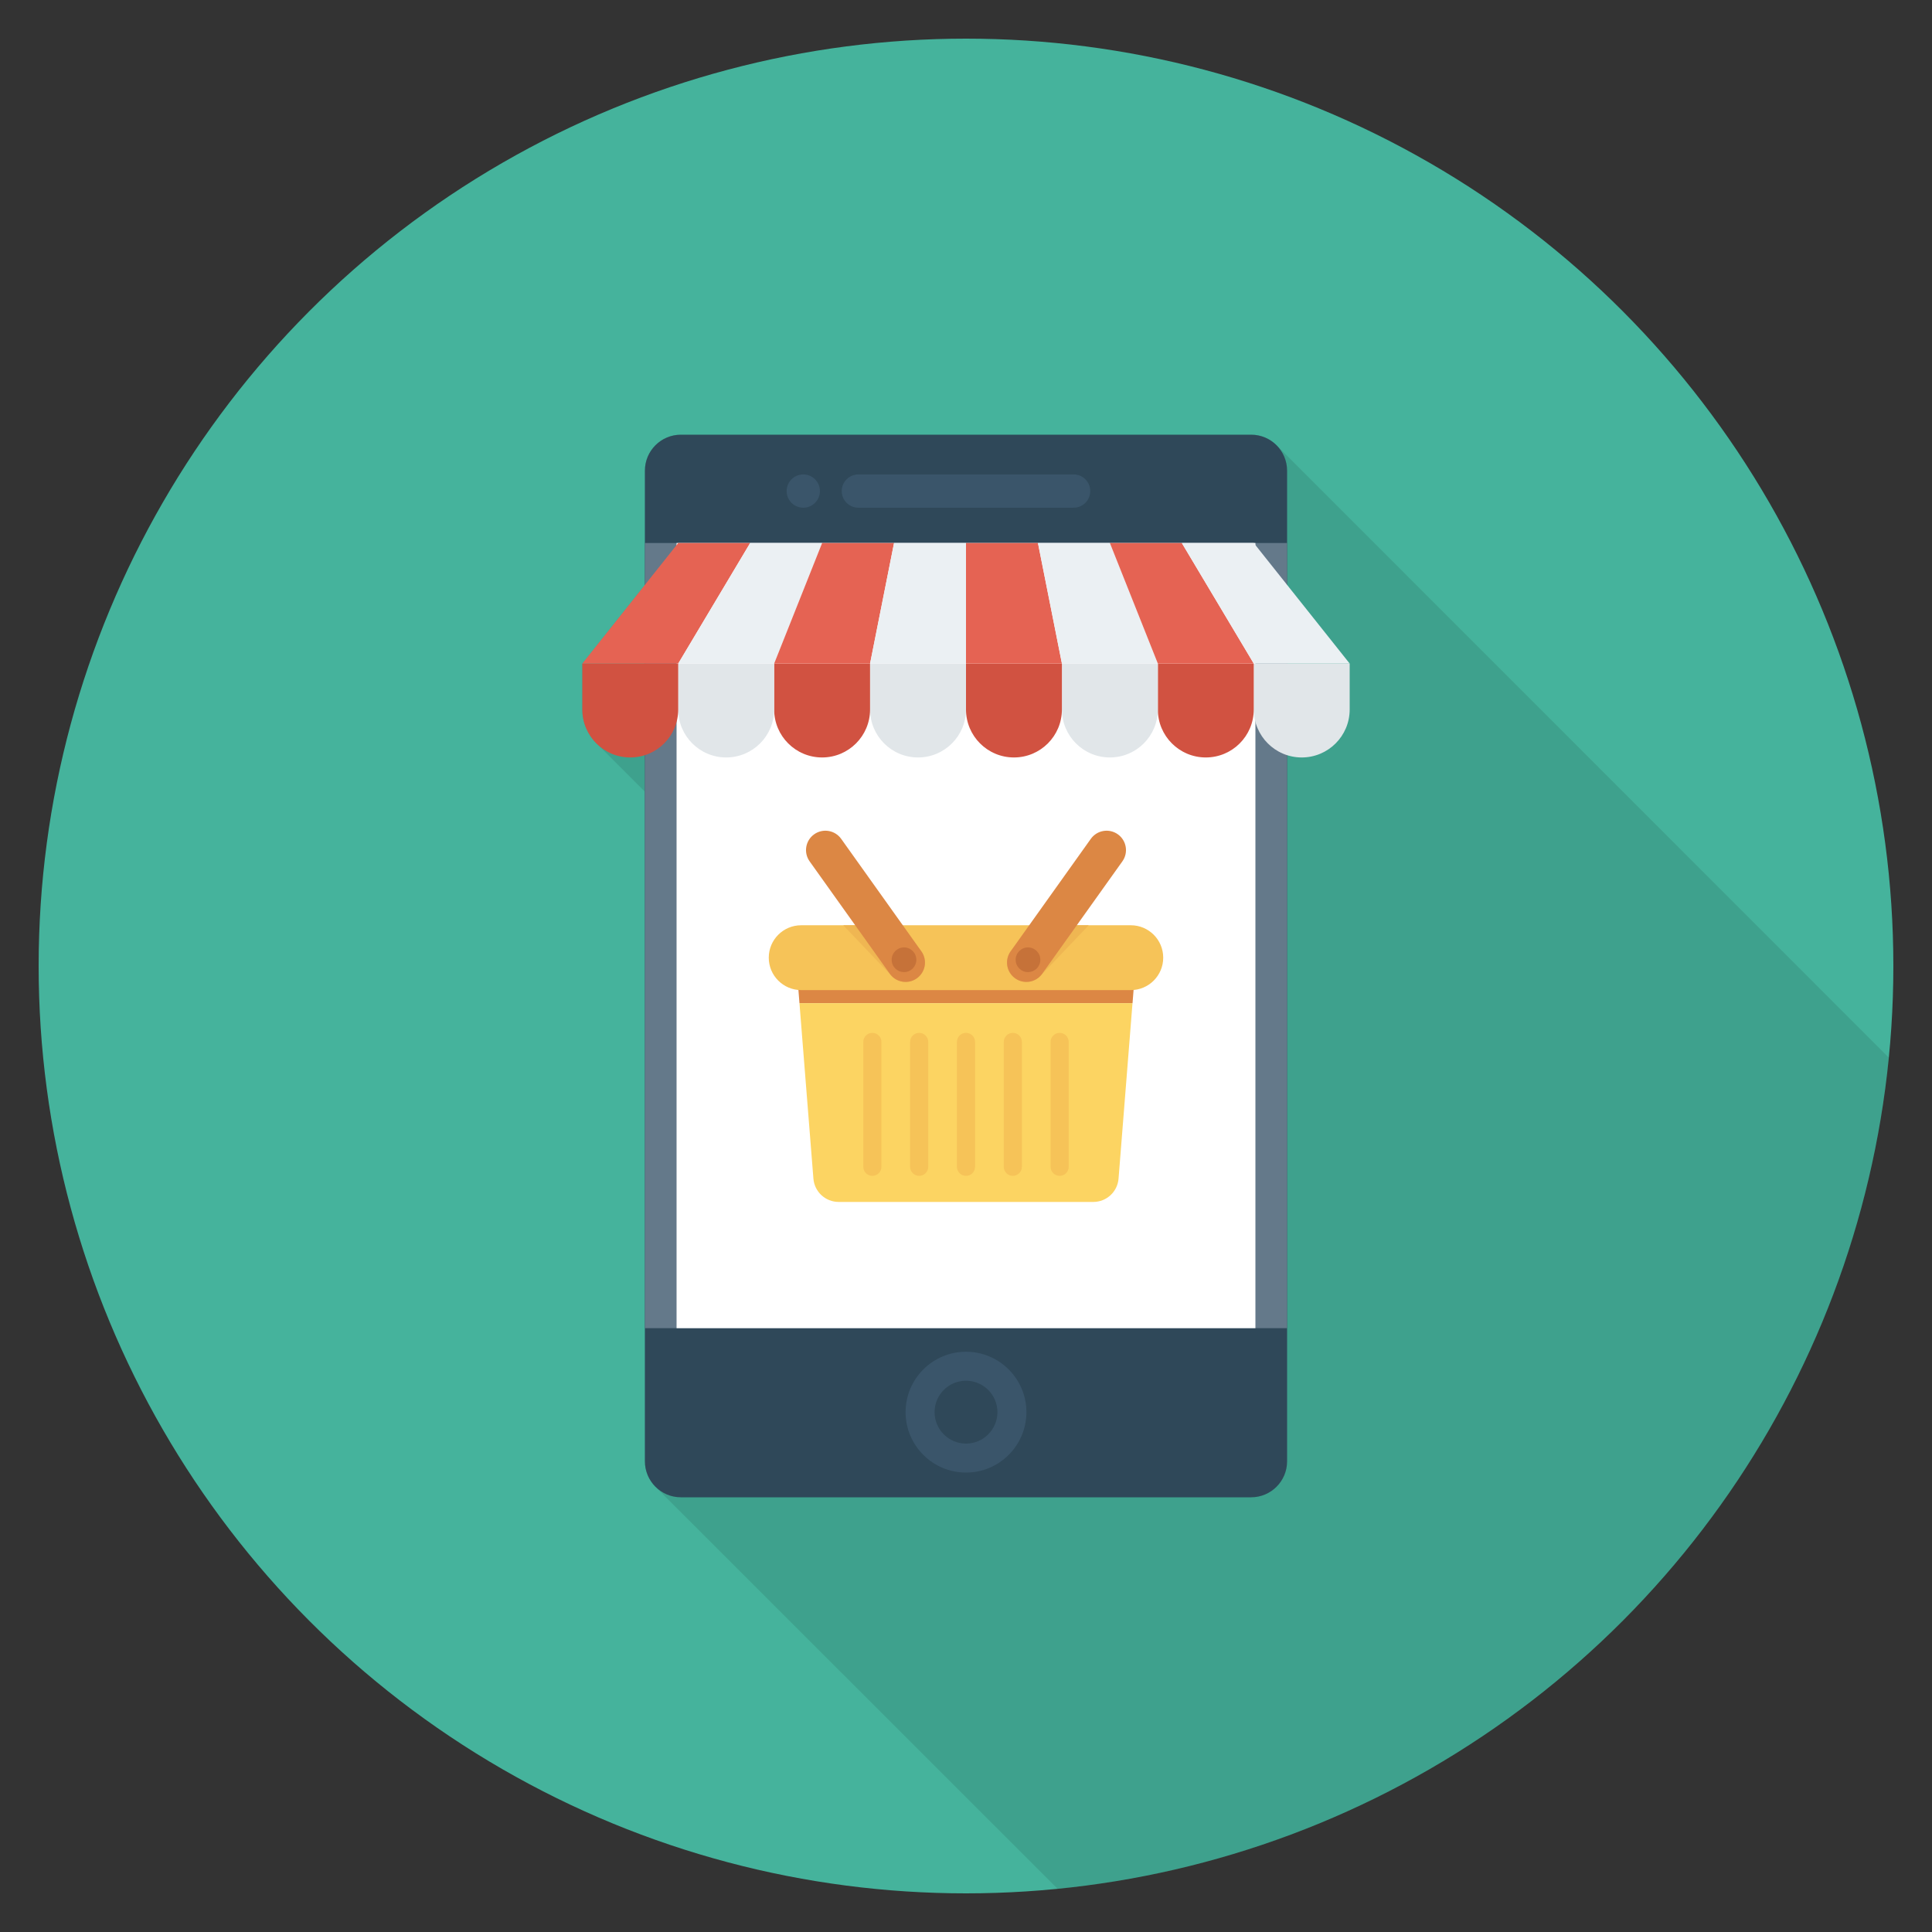 <?xml version="1.0" encoding="utf-8"?>
<!-- Generator: Adobe Illustrator 21.0.2, SVG Export Plug-In . SVG Version: 6.00 Build 0)  -->
<svg xmlns="http://www.w3.org/2000/svg" xmlns:xlink="http://www.w3.org/1999/xlink" version="1.1" id="Layer_1" x="0px" y="0px" viewBox="0 0 100 100" enable-background="new 0 0 100 100" xml:space="preserve" width="512" height="512">
<rect x="0" y="0" width="100" height="100" fill="#333333" stroke="none"/>
<g>
	<circle fill="#45B39C" cx="50" cy="50" r="48"/>
	<path opacity="0.1" d="M64.76,22.5H35.24c-1.03,0-1.86,0.83-1.86,1.86v5.91   l-3.24,4.08v2.37c0,0.62,0.23,1.17,0.6,1.6l-0.01,0.01l0.05,0.05   c0.06,0.07,0.12,0.13,0.19,0.19l2.41,2.41v34.66   c0,0.45,0.16,0.85,0.42,1.17v0.01l0.07,0.08   c0.04,0.03,0.08,0.07,0.11,0.11l20.762,20.755   C77.465,95.536,95.536,77.465,97.765,54.742L66.13,23.1   C65.79,22.73,65.3,22.5,64.76,22.5z"/>
	<g>
		<path fill="#2F4859" d="M64.757,22.5H35.243c-1.029,0-1.863,0.834-1.863,1.863v51.274    c0,1.029,0.834,1.863,1.863,1.863h29.514c1.029,0,1.863-0.834,1.863-1.863    V24.363C66.62,23.334,65.786,22.5,64.757,22.5z"/>
		<rect x="33.38" y="28.106" fill="#64798A" width="33.24" height="40.64"/>
		<rect x="35.019" y="28.106" fill="#FFFFFF" width="29.961" height="40.64"/>
		<g>
			<path fill="#3A556A" d="M50,76.22c-1.725,0-3.127-1.403-3.127-3.127     S48.275,69.966,50,69.966s3.127,1.403,3.127,3.127S51.725,76.22,50,76.22z      M50,71.466c-0.897,0-1.627,0.73-1.627,1.627S49.103,74.72,50,74.72     s1.627-0.73,1.627-1.627S50.897,71.466,50,71.466z"/>
		</g>
		<path fill="#3A556A" d="M55.571,24.557H44.429c-0.475,0-0.861,0.385-0.861,0.861    c0,0.476,0.386,0.861,0.861,0.861h11.141c0.475,0,0.861-0.385,0.861-0.861    C56.431,24.942,56.046,24.557,55.571,24.557z"/>
		<circle fill="#3A556A" cx="41.578" cy="25.418" r="0.861"/>
		<g>
			<path fill="#E1E6E9" d="M64.895,34.346v2.378c0,1.371,1.111,2.482,2.482,2.482     c1.371,0,2.482-1.111,2.482-2.482V34.346H64.895z"/>
			<path fill="#D15241" d="M59.93,34.346v2.378c0,1.371,1.111,2.482,2.482,2.482     c1.371,0,2.482-1.111,2.482-2.482V34.346H59.93z"/>
			<path fill="#E1E6E9" d="M54.965,34.346v2.378c0,1.371,1.111,2.482,2.482,2.482     c1.371,0,2.482-1.111,2.482-2.482V34.346H54.965z"/>
			<path fill="#D15241" d="M50,34.346v2.378c0,1.371,1.111,2.482,2.482,2.482     c1.371,0,2.482-1.111,2.482-2.482V34.346H50z"/>
			<path fill="#E1E6E9" d="M45.035,34.346v2.378c0,1.371,1.111,2.482,2.482,2.482     c1.371,0,2.482-1.111,2.482-2.482V34.346H45.035z"/>
			<path fill="#D15241" d="M40.07,34.346v2.378c0,1.371,1.111,2.482,2.482,2.482     c1.371,0,2.482-1.111,2.482-2.482V34.346H40.07z"/>
			<path fill="#E1E6E9" d="M35.105,34.346v2.378c0,1.371,1.111,2.482,2.482,2.482     c1.371,0,2.482-1.111,2.482-2.482V34.346H35.105z"/>
			<path fill="#D15241" d="M30.14,34.346v2.378c0,1.371,1.111,2.482,2.482,2.482     c1.371,0,2.482-1.111,2.482-2.482V34.346H30.14z"/>
			<polygon fill="#E56353" points="38.829,28.106 35.105,28.106 30.14,34.346 35.105,34.346         "/>
			<polygon fill="#EBF0F3" points="42.553,28.106 38.829,28.106 35.105,34.346 40.07,34.346         "/>
			<polygon fill="#E56353" points="46.276,28.106 42.553,28.106 40.07,34.346 45.035,34.346         "/>
			<polygon fill="#EBF0F3" points="50,28.106 46.276,28.106 45.035,34.346 50,34.346         "/>
			<polygon fill="#E56353" points="53.724,28.106 50,28.106 50,34.346 54.965,34.346         "/>
			<polygon fill="#EBF0F3" points="57.447,28.106 53.724,28.106 54.965,34.346 59.93,34.346         "/>
			<polygon fill="#E56353" points="61.171,28.106 57.447,28.106 59.93,34.346 64.895,34.346         "/>
			<polygon fill="#EBF0F3" points="64.895,28.106 61.171,28.106 64.895,34.346 69.86,34.346         "/>
		</g>
		<g>
			<g>
				<polygon fill="#DC8744" points="58.696,50.963 41.304,50.963 41.38,51.924 58.62,51.924           "/>
				<path fill="#F6C358" d="M58.531,51.247H41.469c-0.927,0-1.678-0.751-1.678-1.678v-0      c0-0.927,0.751-1.678,1.678-1.678h17.061c0.927,0,1.678,0.751,1.678,1.678v0      C60.208,50.495,59.457,51.247,58.531,51.247z"/>
				<path fill="#FCD462" d="M41.38,51.924l0.722,9.081c0.054,0.681,0.623,1.207,1.306,1.207      h13.182c0.684,0,1.252-0.525,1.306-1.207l0.722-9.081H41.38z"/>
			</g>
			<g>
				<path fill="#F6C358" d="M45.153,53.461c-0.259,0-0.469,0.21-0.469,0.469v6.463      c0,0.259,0.21,0.469,0.469,0.469c0.259,0,0.469-0.21,0.469-0.469v-6.463      C45.622,53.671,45.412,53.461,45.153,53.461z"/>
				<path fill="#F6C358" d="M47.576,53.461c-0.259,0-0.469,0.21-0.469,0.469v6.463      c0,0.259,0.21,0.469,0.469,0.469c0.259,0,0.469-0.21,0.469-0.469v-6.463      C48.045,53.671,47.835,53.461,47.576,53.461z"/>
				<path fill="#F6C358" d="M50,53.461c-0.259,0-0.469,0.21-0.469,0.469v6.463      c0,0.259,0.21,0.469,0.469,0.469c0.259,0,0.469-0.21,0.469-0.469v-6.463      C50.469,53.671,50.259,53.461,50,53.461z"/>
				<path fill="#F6C358" d="M52.424,53.461c-0.259,0-0.469,0.21-0.469,0.469v6.463      c0,0.259,0.21,0.469,0.469,0.469c0.259,0,0.469-0.21,0.469-0.469v-6.463      C52.893,53.671,52.683,53.461,52.424,53.461z"/>
				<path fill="#F6C358" d="M54.847,53.461c-0.259,0-0.469,0.21-0.469,0.469v6.463      c0,0.259,0.21,0.469,0.469,0.469c0.259,0,0.469-0.21,0.469-0.469v-6.463      C55.316,53.671,55.106,53.461,54.847,53.461z"/>
			</g>
			<path fill="#EFB652" d="M47.6,49.129l-1.18-1.238h-2.772l2.5,2.623     c0.382,0.401,1.017,0.416,1.418,0.034v-0     C47.967,50.165,47.982,49.53,47.6,49.129z"/>
			<path fill="#EFB652" d="M52.4,49.129l1.18-1.238h2.772l-2.5,2.623     c-0.382,0.401-1.017,0.416-1.418,0.034v-0     C52.033,50.165,52.018,49.53,52.4,49.129z"/>
			<g>
				<path fill="#DC8744" d="M52.31,49.239l4.151-5.821      c0.322-0.451,0.948-0.556,1.399-0.234l0,0      c0.451,0.322,0.556,0.948,0.234,1.399l-4.151,5.821      c-0.322,0.451-0.948,0.556-1.399,0.234l-0-0      C52.093,50.317,51.988,49.69,52.31,49.239z"/>
				<circle fill="#C67239" cx="53.209" cy="49.677" r="0.639"/>
			</g>
			<g>
				<path fill="#DC8744" d="M47.69,49.239l-4.151-5.821      c-0.322-0.451-0.948-0.556-1.399-0.234l-0,0      c-0.451,0.322-0.556,0.948-0.234,1.399l4.151,5.821      c0.322,0.451,0.948,0.556,1.399,0.234l0-0      C47.907,50.317,48.012,49.69,47.69,49.239z"/>
				<circle fill="#C67239" cx="46.791" cy="49.677" r="0.639"/>
			</g>
		</g>
	</g>
</g>
</svg>
